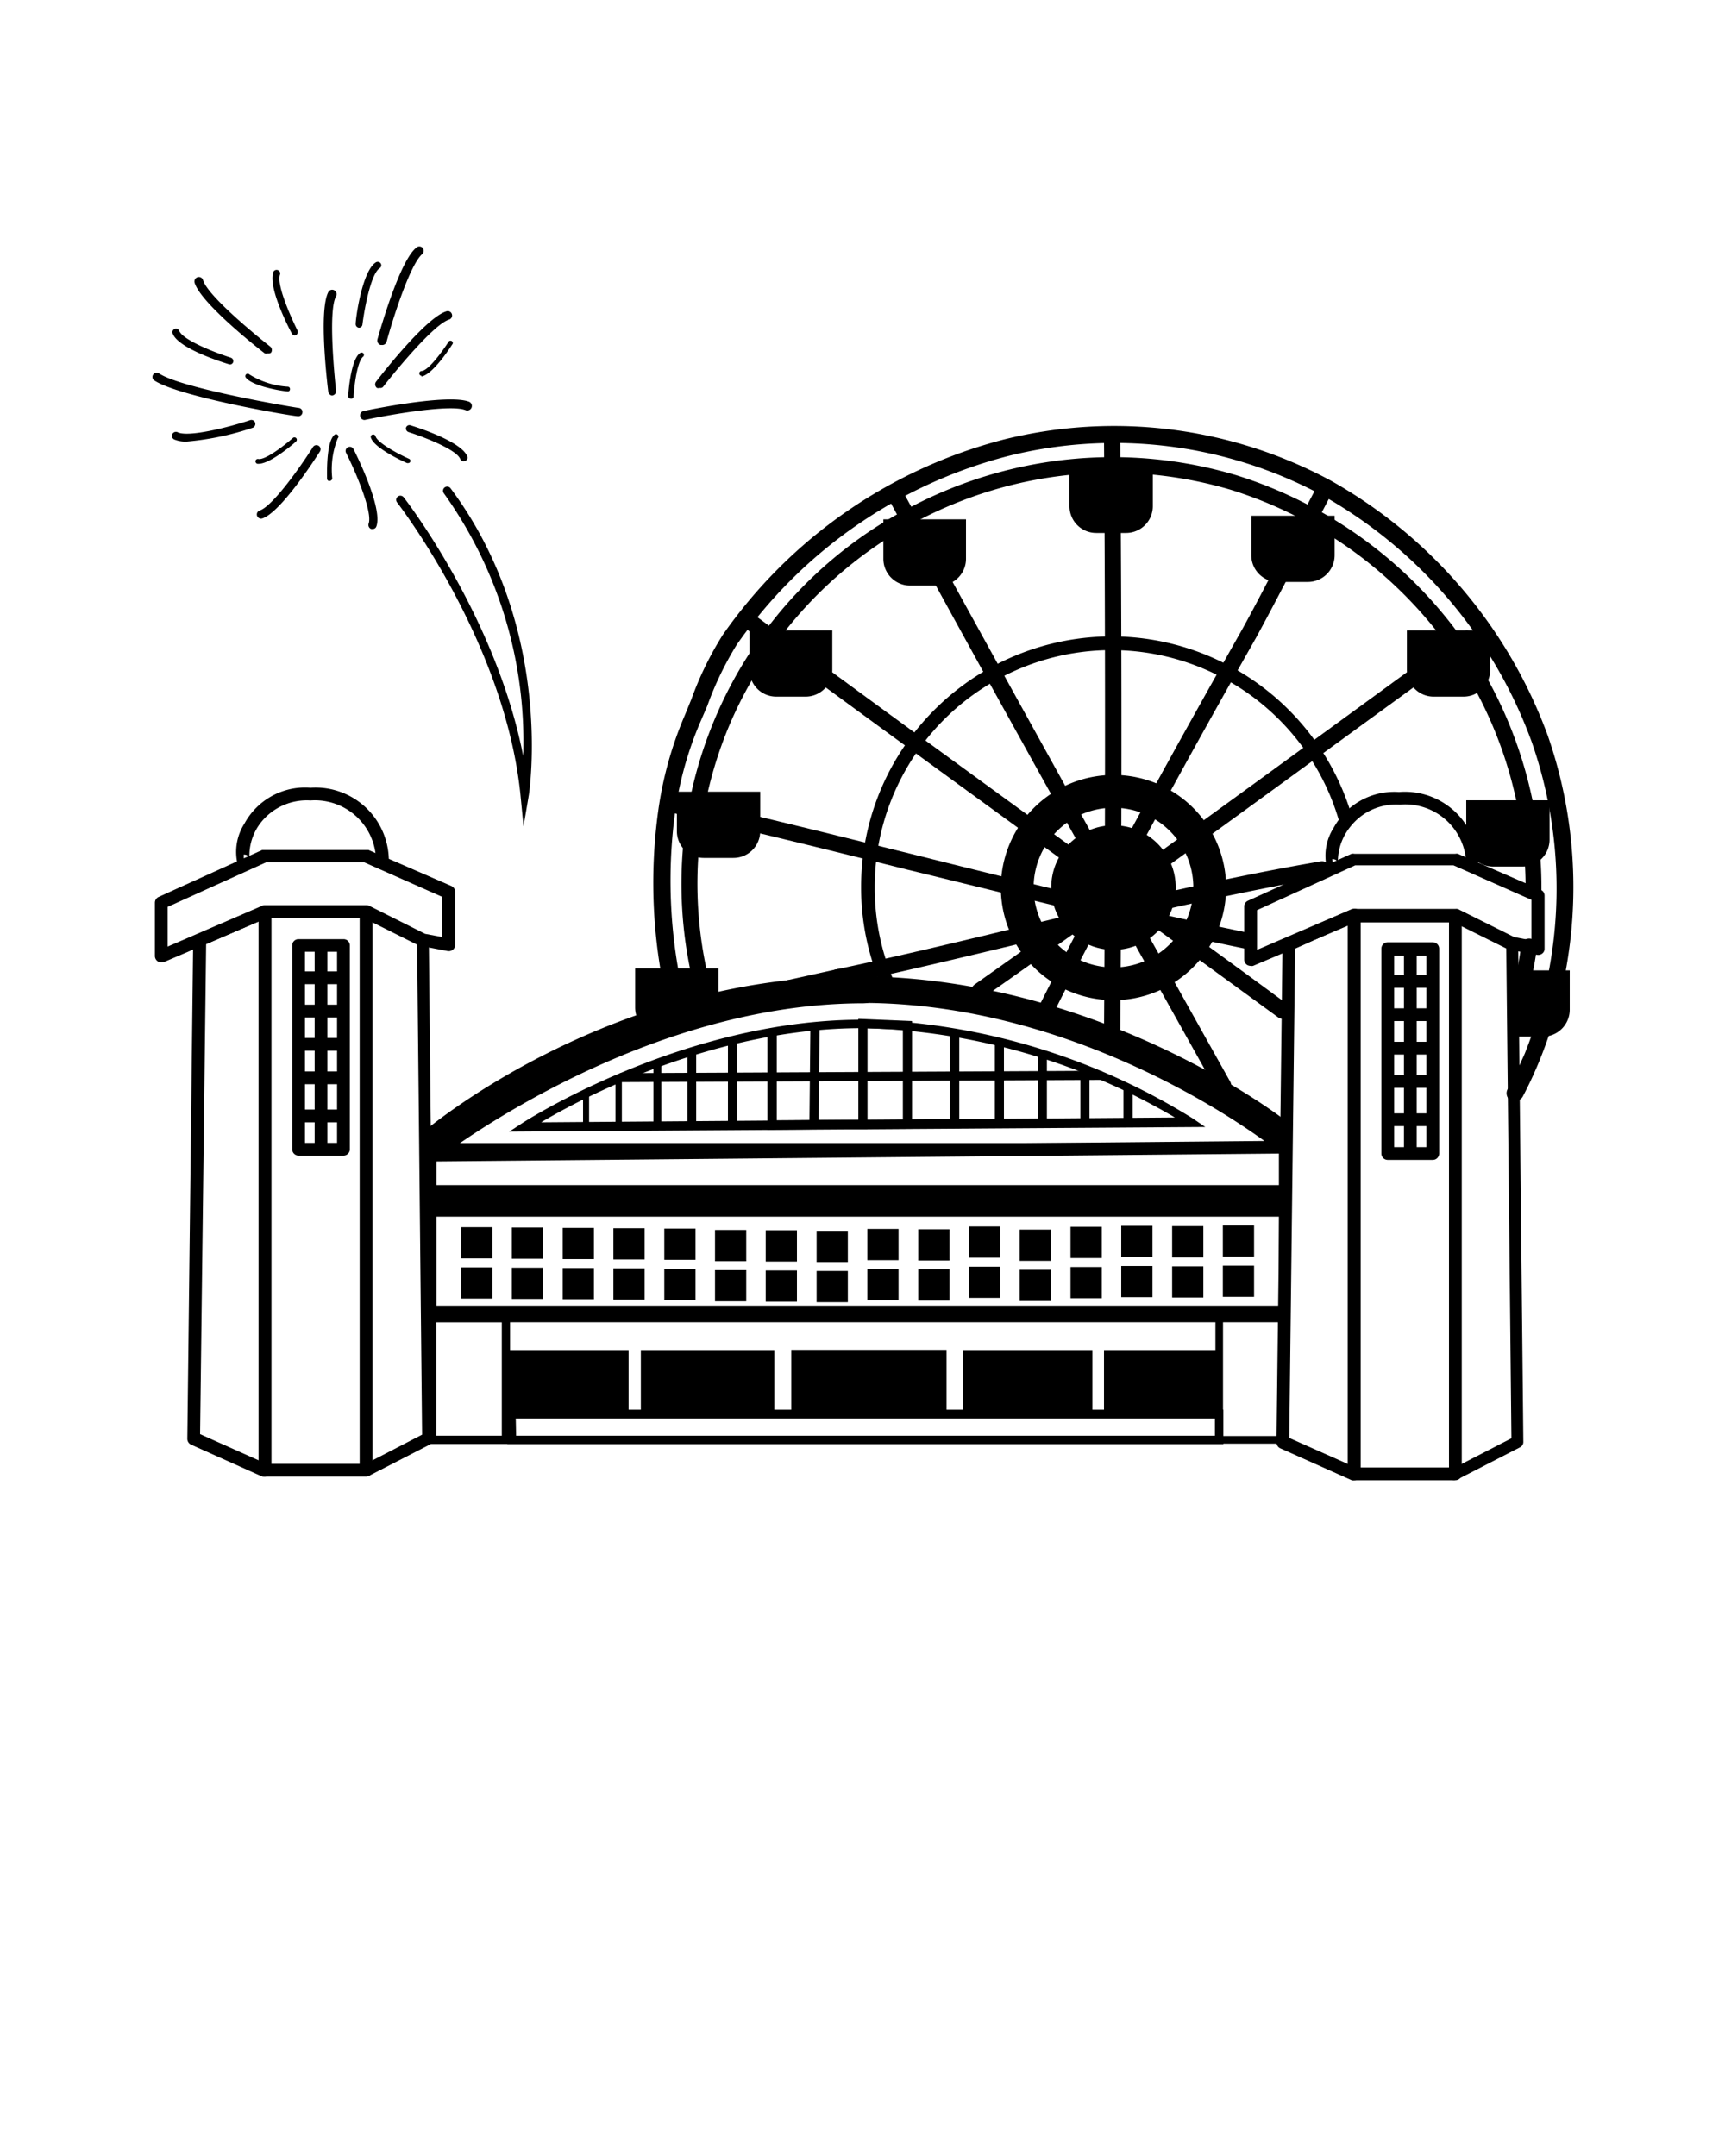 <svg xmlns="http://www.w3.org/2000/svg" data-name="Layer 1" viewBox="0 0 100 125" x="0px" y="0px"><title>iconss</title>
<path d="M25.05,67.34a.36.36,0,0,1-.34-.25.35.35,0,0,1,.12-.41c.11-.1,11.86-9.25,25.21-9.25h.37c13.5.18,24.1,8.71,24.21,8.8a.37.37,0,0,1-.24.65l-49.32.46Zm25-9.17c-11,0-20.86,6.32-23.84,8.42l47.09-.44c-2.76-2-11.84-7.84-22.89-8Z"/>
<path d="M29.52,65.61l.75-.49c.09-.06,9.27-6,19.7-6h.29a38.09,38.09,0,0,1,18.91,5.74l.7.48Zm20.45-6c-8.5,0-16.16,4-18.6,5.46l36.74-.28a37.44,37.44,0,0,0-17.86-5.18Z"/>
<path d="M84.37,85.82H78.51a.36.36,0,0,1-.37-.37V53.07a.36.36,0,0,1,.37-.37h5.86a.37.37,0,0,1,.37.37V85.45A.37.37,0,0,1,84.37,85.82Zm-5.49-.74H84V53.44H78.88Z"/>
<path d="M78.51,85.82a.37.37,0,0,1-.15,0l-4.14-1.85A.38.38,0,0,1,74,83.6l.35-28.89a.38.38,0,0,1,.22-.34l3.79-1.64a.37.37,0,0,1,.35,0,.38.38,0,0,1,.17.31V85.45a.38.38,0,0,1-.17.31A.36.36,0,0,1,78.51,85.82Zm-3.77-2.45,3.4,1.51V53.63L75.08,55Z"/>
<path d="M84.37,85.8a.35.35,0,0,1-.18,0,.35.35,0,0,1-.17-.3V53.07a.34.34,0,0,1,.5-.31l3.3,1.64a.36.36,0,0,1,.19.31l.3,28.89a.34.34,0,0,1-.19.31l-3.6,1.85A.42.42,0,0,1,84.37,85.8Zm.34-32.18V84.89l2.91-1.5-.3-28.46Z"/>
<path d="M72.5,56a.42.42,0,0,1-.21-.06.38.38,0,0,1-.16-.31V52.56a.36.36,0,0,1,.22-.34l6-2.72a.41.41,0,0,1,.16,0h5.86a.32.32,0,0,1,.14,0l4.81,2.09a.36.36,0,0,1,.22.34V55a.34.34,0,0,1-.13.28.36.36,0,0,1-.3.08l-1.52-.28-.09,0-3.22-1.6h-5.7L72.64,56A.32.32,0,0,1,72.5,56Zm.37-3.23v2.3l5.49-2.36.15,0h5.86a.32.32,0,0,1,.16,0l3.25,1.62,1,.19V52.17l-4.52-2h-5.7Z"/>
<path d="M77.3,50.5l-.38-.19A3,3,0,0,1,77.31,48a4,4,0,0,1,3.79-2.08,4.24,4.24,0,0,1,4.58,4.36H85a3.54,3.54,0,0,0-3.85-3.63,3.37,3.37,0,0,0-2.86,1.27A3.22,3.22,0,0,0,77.56,50a.33.33,0,0,0-.33-.19Z"/>
<path d="M83.06,67.25H80.45a.37.37,0,0,1-.37-.37V55a.37.37,0,0,1,.37-.37h2.61a.37.37,0,0,1,.37.37V66.88A.37.37,0,0,1,83.06,67.25Zm-2.24-.74h1.87V55.4H80.82Z"/>
<rect x="81.39" y="55.03" width="0.74" height="11.86"/>
<rect x="80.45" y="56.53" width="2.61" height="0.74"/>
<rect x="80.37" y="58.46" width="2.61" height="0.74"/>
<rect x="80.45" y="60.4" width="2.61" height="0.74"/>
<rect x="80.45" y="62.33" width="2.61" height="0.74"/>
<rect x="80.37" y="64.55" width="2.61" height="0.74"/>
<polygon points="44.49 65.5 44.49 59.73 45.03 59.73 45.03 64.95 55.07 64.88 55.07 59.73 55.61 59.73 55.61 65.42 44.49 65.5"/>
<polygon points="35.94 62.74 35.94 62.22 63.86 62.08 63.86 62.61 35.94 62.74"/>
<polygon points="50.29 65.48 46.92 65.48 46.98 59.48 47.51 59.49 47.46 64.95 49.76 64.95 49.76 59.07 52.87 59.2 52.87 65.17 52.34 65.17 52.34 59.7 50.29 59.62 50.29 65.48"/>
<rect x="57.67" y="60.35" width="0.53" height="4.78"/>
<rect x="60.16" y="61.06" width="0.53" height="4.05"/>
<rect x="62.63" y="61.94" width="0.53" height="3.02"/>
<rect x="65.13" y="63.04" width="0.53" height="2.04"/>
<rect x="42.2" y="60.33" width="0.53" height="4.78"/>
<rect x="39.85" y="60.88" width="0.51" height="4.46"/>
<rect x="37.88" y="61.57" width="0.46" height="3.65"/>
<rect x="35.68" y="62.38" width="0.37" height="3.06"/>
<rect x="33.8" y="63.23" width="0.35" height="2.11"/>
<path d="M74.63,69.2H24.81V66.27H74.63ZM25.3,68.71H74.14V66.76H25.3Z"/>
<rect x="25.05" y="68.95" width="49.33" height="1.34"/>
<path d="M74.5,70.42H24.93V68.83H74.5Zm-49.32-.25H74.26v-1.1H25.18Z"/>
<path d="M74.63,76.66H24.81V70.05H74.63Zm-49.33-.5H74.14V70.54H25.3Z"/>
<path d="M29.57,83.72H24.82V76.17h4.75Zm-4.28-.48h3.8V76.65h-3.8Z"/>
<rect x="29.65" y="78.4" width="6.67" height="3.57"/>
<path d="M36.44,82.09H29.53V78.27h6.91Zm-6.67-.24H36.2V78.52H29.77Z"/>
<rect x="37.28" y="78.4" width="7.48" height="3.57"/>
<path d="M44.89,82.1H37.15V78.27h7.74Zm-7.48-.26h7.22V78.53H37.41Z"/>
<rect x="46.01" y="78.4" width="8.72" height="3.57"/>
<path d="M54.87,82.11h-9V78.26h9Zm-8.72-.28h8.44V78.54H46.15Z"/>
<rect x="64.13" y="78.4" width="6.45" height="3.57" transform="translate(134.71 160.37) rotate(-180)"/><path d="M70.7,82.09H64V78.27H70.7Zm-6.45-.24h6.21V78.52H64.25Z"/><rect x="55.96" y="78.4" width="7.24" height="3.57" transform="translate(119.16 160.37) rotate(-180)"/><path d="M63.33,82.1h-7.5V78.27h7.5Zm-7.24-.26h7V78.52h-7Z"/><path d="M74.54,83.7H70.46V76.19h4.08Zm-3.64-.44h3.2V76.63H70.9Z"/><path d="M70.92,83.73H29.41v-2H70.92Zm-41-.49H70.43v-1H29.9Z"/><rect x="25.05" y="75.7" width="49.33" height="0.84"/><rect x="26.73" y="71.15" width="1.81" height="1.81"/><rect x="26.73" y="73.48" width="1.81" height="1.81"/><rect x="29.67" y="71.17" width="1.81" height="1.81"/><rect x="29.67" y="73.5" width="1.81" height="1.81"/><rect x="32.62" y="71.19" width="1.81" height="1.81"/><rect x="32.62" y="73.52" width="1.81" height="1.81"/><rect x="35.56" y="71.21" width="1.81" height="1.81"/><rect x="35.56" y="73.54" width="1.81" height="1.81"/><rect x="38.51" y="71.23" width="1.81" height="1.81"/><rect x="38.51" y="73.56" width="1.81" height="1.81"/><rect x="41.45" y="71.31" width="1.81" height="1.81"/><rect x="41.45" y="73.64" width="1.81" height="1.81"/><rect x="44.39" y="71.33" width="1.81" height="1.81"/><rect x="44.39" y="73.66" width="1.81" height="1.81"/><rect x="47.34" y="71.36" width="1.81" height="1.81"/><rect x="47.34" y="73.69" width="1.81" height="1.81"/><rect x="50.28" y="71.25" width="1.81" height="1.81"/><rect x="50.28" y="73.58" width="1.81" height="1.81"/>
<rect x="53.23" y="71.27" width="1.81" height="1.81"/>
<rect x="53.23" y="73.6" width="1.81" height="1.81"/>
<rect x="56.17" y="71.11" width="1.81" height="1.81"/>
<rect x="56.17" y="73.44" width="1.81" height="1.81"/>
<rect x="59.11" y="71.29" width="1.81" height="1.81"/>
<rect x="59.11" y="73.62" width="1.81" height="1.81"/>
<rect x="62.06" y="71.13" width="1.81" height="1.81"/>
<rect x="62.06" y="73.46" width="1.81" height="1.81"/>
<rect x="65" y="71.07" width="1.81" height="1.81"/>
<rect x="65" y="73.4" width="1.81" height="1.81"/>
<rect x="67.95" y="71.09" width="1.81" height="1.81"/>
<rect x="67.95" y="73.42" width="1.81" height="1.81"/>
<rect x="70.89" y="71.05" width="1.81" height="1.81"/>
<rect x="70.89" y="73.38" width="1.81" height="1.81"/>
<path d="M21.22,85.61H15.36a.38.38,0,0,1-.37-.37V52.85a.38.38,0,0,1,.37-.37h5.86a.37.37,0,0,1,.37.37V85.24A.37.37,0,0,1,21.22,85.61Zm-5.49-.74h5.12V53.22H15.73Z"/>
<path d="M15.36,85.61a.4.4,0,0,1-.15,0l-4.13-1.85a.37.37,0,0,1-.22-.34l.34-28.9a.37.37,0,0,1,.22-.33l3.79-1.65a.39.39,0,0,1,.35,0,.37.37,0,0,1,.17.31V85.24a.37.37,0,0,1-.17.31A.36.36,0,0,1,15.36,85.61ZM11.6,83.15,15,84.67V53.42l-3.05,1.32Z"/>
<path d="M21.22,85.58a.31.31,0,0,1-.18,0,.34.34,0,0,1-.16-.29V52.85a.34.34,0,0,1,.16-.29.37.37,0,0,1,.34,0l3.29,1.65a.34.34,0,0,1,.19.31l.3,28.89a.35.35,0,0,1-.18.31l-3.6,1.85A.41.41,0,0,1,21.22,85.58Zm.35-32.17V84.68l2.9-1.5-.29-28.47Z"/>
<path d="M9.35,55.8a.36.36,0,0,1-.2-.06.38.38,0,0,1-.17-.3v-3.1A.37.37,0,0,1,9.2,52l6-2.72.15,0h5.86l.15,0,4.81,2.09a.38.38,0,0,1,.22.34v3.06a.39.39,0,0,1-.13.29.39.39,0,0,1-.31.08l-1.51-.29-.1,0-3.22-1.61H15.44L9.5,55.78Zm.37-3.22v2.3l5.49-2.37.15,0h5.86a.53.53,0,0,1,.17,0l3.25,1.63,1,.19V52l-4.52-2h-5.7Z"/>
<path d="M14.15,50.28l-.38-.19a3.05,3.05,0,0,1,.4-2.34A4,4,0,0,1,18,45.67h0A4.25,4.25,0,0,1,22.54,50H21.8A3.54,3.54,0,0,0,18,46.41h0a3.39,3.39,0,0,0-2.87,1.27,3.12,3.12,0,0,0-.67,2.06.32.32,0,0,0-.33-.19Z"/>
<path d="M19.91,67h-2.6a.37.37,0,0,1-.37-.37V54.81a.36.36,0,0,1,.37-.36h2.6a.36.36,0,0,1,.37.36V66.67A.37.37,0,0,1,19.91,67Zm-2.23-.74h1.86V55.18H17.68Z"/>
<rect x="18.24" y="54.81" width="0.74" height="11.86"/>
<rect x="17.31" y="56.32" width="2.61" height="0.74"/>
<rect x="17.23" y="58.25" width="2.61" height="0.74"/>
<rect x="17.31" y="60.18" width="2.61" height="0.74"/>
<rect x="17.31" y="62.12" width="2.61" height="0.74"/>
<rect x="17.23" y="64.33" width="2.61" height="0.74"/>
<path d="M24.63,65.66a41.91,41.91,0,0,1,24.52-9C63.54,56.46,74.37,65,74.37,65v1.54a39.13,39.13,0,0,0-25.23-8.7,43.85,43.85,0,0,0-23.57,8.48l-.94.22Z"/>
<path d="M74.51,66.79l-.21-.19a39.44,39.44,0,0,0-24.91-8.66h-.24a44,44,0,0,0-23.5,8.45l0,0-1.09.26V65.61l0,0c.11-.09,10.33-8.79,24.6-9s25.19,8.22,25.3,8.31l0,0ZM24.76,65.72v.64l.76-.18a44.32,44.32,0,0,1,23.63-8.49h.24a40,40,0,0,1,24.87,8.55V65c-.78-.59-11.12-8.23-24.55-8.23h-.55C35.45,57,25.49,65.1,24.76,65.72Z"/>
<path d="M87.83,63.83a.59.59,0,0,1-.23,0,.51.51,0,0,1-.21-.67c.36-.67.69-1.37,1-2.07A25.76,25.76,0,0,0,88.79,43,27,27,0,0,0,76.66,28.72a25.43,25.43,0,0,0-18.22-2.28A27.59,27.59,0,0,0,42.71,37.38,18.79,18.79,0,0,0,41,40.93L40.54,42a20.48,20.48,0,0,0-1.41,5.14,29.71,29.71,0,0,0,.57,10.89.49.49,0,0,1-1,.22A30.57,30.57,0,0,1,38.16,47a21.5,21.5,0,0,1,1.48-5.39c.15-.35.29-.71.44-1.07a19.22,19.22,0,0,1,1.82-3.73A28.61,28.61,0,0,1,58.2,25.48a26.48,26.48,0,0,1,18.94,2.38A28,28,0,0,1,89.72,42.63a26.73,26.73,0,0,1-.44,18.78,23.68,23.68,0,0,1-1,2.16A.49.49,0,0,1,87.83,63.83Z"/>
<path d="M88.14,58H88a.46.46,0,0,1-.33-.56c.18-.71.34-1.44.45-2.16l.07-.47a.46.46,0,0,1,.52-.39.45.45,0,0,1,.39.51l-.07.49c-.12.76-.28,1.51-.47,2.25A.46.46,0,0,1,88.14,58Z"/>
<path d="M40.89,58.29a.47.47,0,0,1-.45-.33,24.6,24.6,0,0,1,12.62-28.7,25.11,25.11,0,0,1,18.57-1.72,25.38,25.38,0,0,1,13.49,10,25,25,0,0,1,4.24,14.06.46.46,0,0,1-.46.45h0a.45.45,0,0,1-.46-.46,24.13,24.13,0,0,0-4.08-13.53,24.5,24.5,0,0,0-13-9.66,24.24,24.24,0,0,0-17.9,1.66A24,24,0,0,0,42.19,42.27a23.71,23.71,0,0,0-.86,15.43.46.46,0,0,1-.32.57Z"/>
<path d="M41.65,58.14v-2H36.82v2.29a1.59,1.59,0,0,0,.23.81A17.4,17.4,0,0,1,41.65,58.14Z"/>
<path d="M87.75,56.26l0,.12A2.78,2.78,0,0,1,87.92,58,8.92,8.92,0,0,1,88,59.16a5.88,5.88,0,0,1-.11.94h1.52A1.56,1.56,0,0,0,91,58.54V56.26Z"/>
<path d="M85,46.4v2.31a3.06,3.06,0,0,1,.13.6,1.55,1.55,0,0,0,1.42.93h1.73a1.56,1.56,0,0,0,1.55-1.55V46.4Z"/>
<path d="M83.11,36.55h1.73a1.55,1.55,0,0,1,1.55,1.55v2.29a0,0,0,0,1,0,0H81.56a0,0,0,0,1,0,0V38.1A1.55,1.55,0,0,1,83.11,36.55Z" transform="translate(167.95 76.94) rotate(-180)"/>
<path d="M39.24,45.9h4.83a0,0,0,0,1,0,0v2.29a1.55,1.55,0,0,1-1.55,1.55H40.79a1.55,1.55,0,0,1-1.55-1.55V45.9A0,0,0,0,1,39.24,45.9Z"/>
<path d="M43.42,36.55h4.83a0,0,0,0,1,0,0v2.29a1.55,1.55,0,0,1-1.55,1.55H45a1.55,1.55,0,0,1-1.55-1.55V36.55A0,0,0,0,1,43.42,36.55Z"/>
<path d="M62,27.06h4.83a0,0,0,0,1,0,0v2.29a1.55,1.55,0,0,1-1.55,1.55H63.58A1.55,1.55,0,0,1,62,29.35V27.06A0,0,0,0,1,62,27.06Z"/>
<path d="M72.54,29.9h4.83a0,0,0,0,1,0,0v2.29a1.55,1.55,0,0,1-1.55,1.55H74.09a1.55,1.55,0,0,1-1.55-1.55V29.9A0,0,0,0,1,72.54,29.9Z"/>
<path d="M51.21,30.11H56a0,0,0,0,1,0,0V32.4a1.55,1.55,0,0,1-1.55,1.55H52.76a1.55,1.55,0,0,1-1.55-1.55V30.11A0,0,0,0,1,51.21,30.11Z"/>
<path d="M64.55,44.93a6.53,6.53,0,1,0,6.53,6.53A6.52,6.52,0,0,0,64.55,44.93Zm0,11.16a4.63,4.63,0,1,1,4.63-4.63A4.63,4.63,0,0,1,64.55,56.09Z"/>
<circle cx="64.55" cy="51.46" r="3.61"/>
<path d="M64.46,60.44h0A.48.48,0,0,1,64,60c.08-12.11.08-23.43,0-34.6a.47.47,0,0,1,.94,0c.09,11.18.1,22.5,0,34.61A.47.47,0,0,1,64.46,60.44Z"/>
<path d="M89.83,59.1l-.14,0c-.54-.18-1.1-.35-1.72-.5a.47.47,0,0,1,.23-.91c.64.16,1.22.33,1.78.52a.47.47,0,0,1-.15.91Z"/>
<path d="M72.27,55h-.1c-6.92-1.43-13.07-3-19.57-4.58-4.36-1.09-8.87-2.21-13.66-3.3a.48.48,0,0,1-.35-.56.47.47,0,0,1,.56-.35c4.79,1.09,9.31,2.22,13.68,3.3,6.49,1.62,12.63,3.15,19.53,4.57a.47.47,0,0,1,.37.55A.48.48,0,0,1,72.27,55Z"/>
<path d="M60.64,59a.52.52,0,0,1-.21,0,.48.48,0,0,1-.21-.63C64.15,50.5,68.38,42.91,72,36.51c.88-1.6,1.76-3.3,2.62-5,.59-1.13,1.16-2.24,1.73-3.31A.47.47,0,0,1,77,28a.46.46,0,0,1,.19.63c-.56,1.06-1.14,2.17-1.72,3.3-.86,1.67-1.75,3.38-2.63,5-3.62,6.39-7.84,14-11.76,21.8A.47.47,0,0,1,60.64,59Z"/>
<path d="M74.37,59.07a.49.49,0,0,1-.28-.09l-6.75-4.92-4.85-3.54c-6.33-4.6-12.87-9.36-19.28-14.09a.46.46,0,0,1-.1-.65.48.48,0,0,1,.66-.1c6.4,4.73,12.94,9.49,19.27,14.09l4.86,3.54q3.38,2.44,6.74,4.92a.47.47,0,0,1,.11.65A.47.47,0,0,1,74.37,59.07Z"/>
<path d="M56.77,57.93a.49.49,0,0,1-.39-.2.48.48,0,0,1,.12-.65c7.41-5.23,14.87-10.67,22.08-15.93l6.18-4.51a.46.46,0,0,1,.65.1.48.48,0,0,1-.1.66l-6.18,4.5C71.91,47.17,64.45,52.61,57,57.84A.48.48,0,0,1,56.77,57.93Z"/>
<path d="M70.91,63.42a.46.46,0,0,1-.41-.24l-4.21-7.53C61.53,47.13,56.44,38,51.48,28.87a.47.47,0,0,1,.19-.64.46.46,0,0,1,.63.19c5,9.11,10.05,18.25,14.81,26.77l4.21,7.53a.48.48,0,0,1-.18.64A.53.53,0,0,1,70.91,63.42Z"/>
<path d="M85.1,48.85a.47.47,0,0,1-.1-.92c1-.23,2-.39,2.91-.55l.45-.07a.47.47,0,0,1,.15.92l-.45.08c-.94.15-1.91.31-2.85.53Z"/>
<path d="M48.59,57.12a.46.46,0,0,1-.1-.92c3.71-.78,7.5-1.7,11.16-2.58,5.54-1.34,11.26-2.72,16.91-3.68a.47.47,0,0,1,.54.38.45.45,0,0,1-.38.54c-5.63,1-11.33,2.34-16.85,3.67-3.67.88-7.46,1.8-11.19,2.58Z"/>
<path d="M43.75,58.2a.47.47,0,0,1-.1-.93l4.84-1.07a.45.45,0,0,1,.55.35.47.47,0,0,1-.35.56l-4.84,1.08Z"/>
<path d="M51.51,57.54a.38.38,0,0,1-.35-.23,14.36,14.36,0,0,1-1.24-5.85,14.52,14.52,0,0,1,28.49-4,.41.41,0,0,1-.28.49.39.39,0,0,1-.48-.27,13.73,13.73,0,0,0-26.94,3.75A13.64,13.64,0,0,0,51.87,57a.39.39,0,0,1-.2.52A.41.41,0,0,1,51.51,57.54Z"/>
<path d="M19.28,22.94a.27.27,0,0,1-.25-.23c-.06-.48-.56-4.68,0-5.77a.25.25,0,0,1,.35-.11.26.26,0,0,1,.1.35c-.44.8-.13,4.22,0,5.47a.25.25,0,0,1-.22.28Z"/>
<path d="M21.13,24.35a.26.26,0,0,1-.25-.21.26.26,0,0,1,.2-.31c.5-.11,4.9-1,6.11-.54a.26.26,0,0,1-.2.49c-.89-.36-4.49.28-5.8.56Z"/>
<path d="M21.6,30.67h-.08a.25.25,0,0,1-.15-.31c.23-.64-.68-2.86-1.31-4.11a.24.24,0,0,1,.11-.32.24.24,0,0,1,.32.1c.18.35,1.71,3.44,1.33,4.49A.22.22,0,0,1,21.6,30.67Z"/>
<path d="M15.13,30.07a.25.25,0,0,1-.23-.17.24.24,0,0,1,.15-.3c.7-.22,2.22-2.31,3.08-3.66a.24.24,0,1,1,.4.26c-.23.36-2.25,3.51-3.33,3.86Z"/>
<path d="M17.25,24.13h0c-.28,0-6.88-1.12-8.3-2.07a.24.24,0,0,1-.07-.34.24.24,0,0,1,.34-.07c1.33.89,8,2,8.11,2a.24.24,0,0,1,.2.28A.24.24,0,0,1,17.25,24.13Z"/>
<path d="M22.13,20h-.07a.27.27,0,0,1-.18-.32c.13-.46,1.28-4.54,2.25-5.32a.26.26,0,0,1,.36,0,.26.26,0,0,1,0,.36c-.71.57-1.74,3.84-2.07,5.06A.26.26,0,0,1,22.13,20Z"/>
<path d="M22,22.49a.21.21,0,0,1-.15,0,.26.26,0,0,1-.05-.36c.29-.38,2.9-3.73,4.08-4.08a.25.25,0,0,1,.32.17.25.25,0,0,1-.17.31c-.87.27-3.06,2.92-3.83,3.91A.23.23,0,0,1,22,22.49Z"/>
<path d="M15.51,20.49a.24.24,0,0,1-.16,0c-.38-.29-3.71-2.91-4.07-4.1a.26.26,0,0,1,.18-.32.25.25,0,0,1,.31.17c.26.88,2.9,3.07,3.89,3.85a.26.26,0,0,1,.05.36A.27.27,0,0,1,15.51,20.49Z"/>
<path d="M17.1,19.45a.21.21,0,0,1-.18-.11c-.15-.27-1.43-2.73-1.06-3.6a.21.21,0,0,1,.38.16c-.23.52.52,2.27,1,3.25a.22.22,0,0,1-.08.28Z"/>
<path d="M23.66,26.85H23.6c-.19-.08-1.92-.87-2.1-1.48a.14.14,0,0,1,.27-.08c.1.37,1.25,1,1.94,1.31a.13.13,0,0,1,.07.18A.13.13,0,0,1,23.66,26.85Z"/>
<path d="M24.45,21.79a.14.14,0,0,1-.14-.12.14.14,0,0,1,.12-.16c.38,0,1.18-1.08,1.59-1.72a.14.14,0,0,1,.19,0,.13.13,0,0,1,0,.19c-.11.18-1.15,1.77-1.79,1.85Z"/>
<path d="M16.66,22.69h0c-.21,0-2.09-.29-2.43-.83a.14.14,0,0,1,.23-.15,4.75,4.75,0,0,0,2.24.71.13.13,0,0,1,.11.15A.12.12,0,0,1,16.66,22.69Z"/>
<path d="M20.32,23.11h0a.14.14,0,0,1-.13-.15c0-.21.15-2.1.67-2.48a.15.15,0,0,1,.2,0,.14.14,0,0,1,0,.19c-.32.23-.51,1.52-.56,2.28A.14.14,0,0,1,20.32,23.11Z"/>
<path d="M15,26.89h-.08a.15.15,0,0,1-.11-.16.14.14,0,0,1,.16-.12c.38.08,1.43-.71,2-1.21a.14.14,0,0,1,.2,0,.14.14,0,0,1,0,.19C17,25.75,15.66,26.89,15,26.89Z"/>
<path d="M19.1,27.89a.14.14,0,0,1-.14-.14c0-.21-.06-2.11.42-2.53a.13.13,0,0,1,.2,0,.13.13,0,0,1,0,.19,4.84,4.84,0,0,0-.32,2.32.15.15,0,0,1-.14.15Z"/>
<path d="M10.84,25.6a1.74,1.74,0,0,1-.74-.12.23.23,0,1,1,.2-.42c.61.3,2.9-.27,4.2-.7a.23.23,0,0,1,.29.14.24.24,0,0,1-.14.3A16.43,16.43,0,0,1,10.84,25.6Z"/>
<path d="M26.87,26.74a.21.21,0,0,1-.19-.13c-.21-.53-2-1.24-3-1.56a.22.22,0,0,1-.14-.26.2.2,0,0,1,.26-.13c.3.09,2.94.92,3.29,1.8a.2.2,0,0,1-.11.26Z"/>
<path d="M13.37,21.13h-.06c-.3-.09-3-.92-3.3-1.8a.2.2,0,0,1,.12-.26.2.2,0,0,1,.26.11c.21.53,2,1.24,3,1.56a.21.21,0,0,1,.13.25A.21.21,0,0,1,13.37,21.13Z"/>
<path d="M20.8,19h0a.21.21,0,0,1-.18-.23c0-.31.37-3.06,1.17-3.56a.21.21,0,0,1,.28.06.2.2,0,0,1-.06.28c-.48.3-.86,2.17-1,3.27A.2.2,0,0,1,20.8,19Z"/>
<path d="M30.35,47.91l-.18-1.84c-.9-8.87-7.09-16.86-7.15-16.94a.24.24,0,1,1,.38-.3c.06.07,5.36,6.91,6.93,15a24.74,24.74,0,0,0-4.6-15.23.24.24,0,1,1,.39-.29c6.05,8.11,4.55,17.68,4.54,17.77Z"/>
</svg>